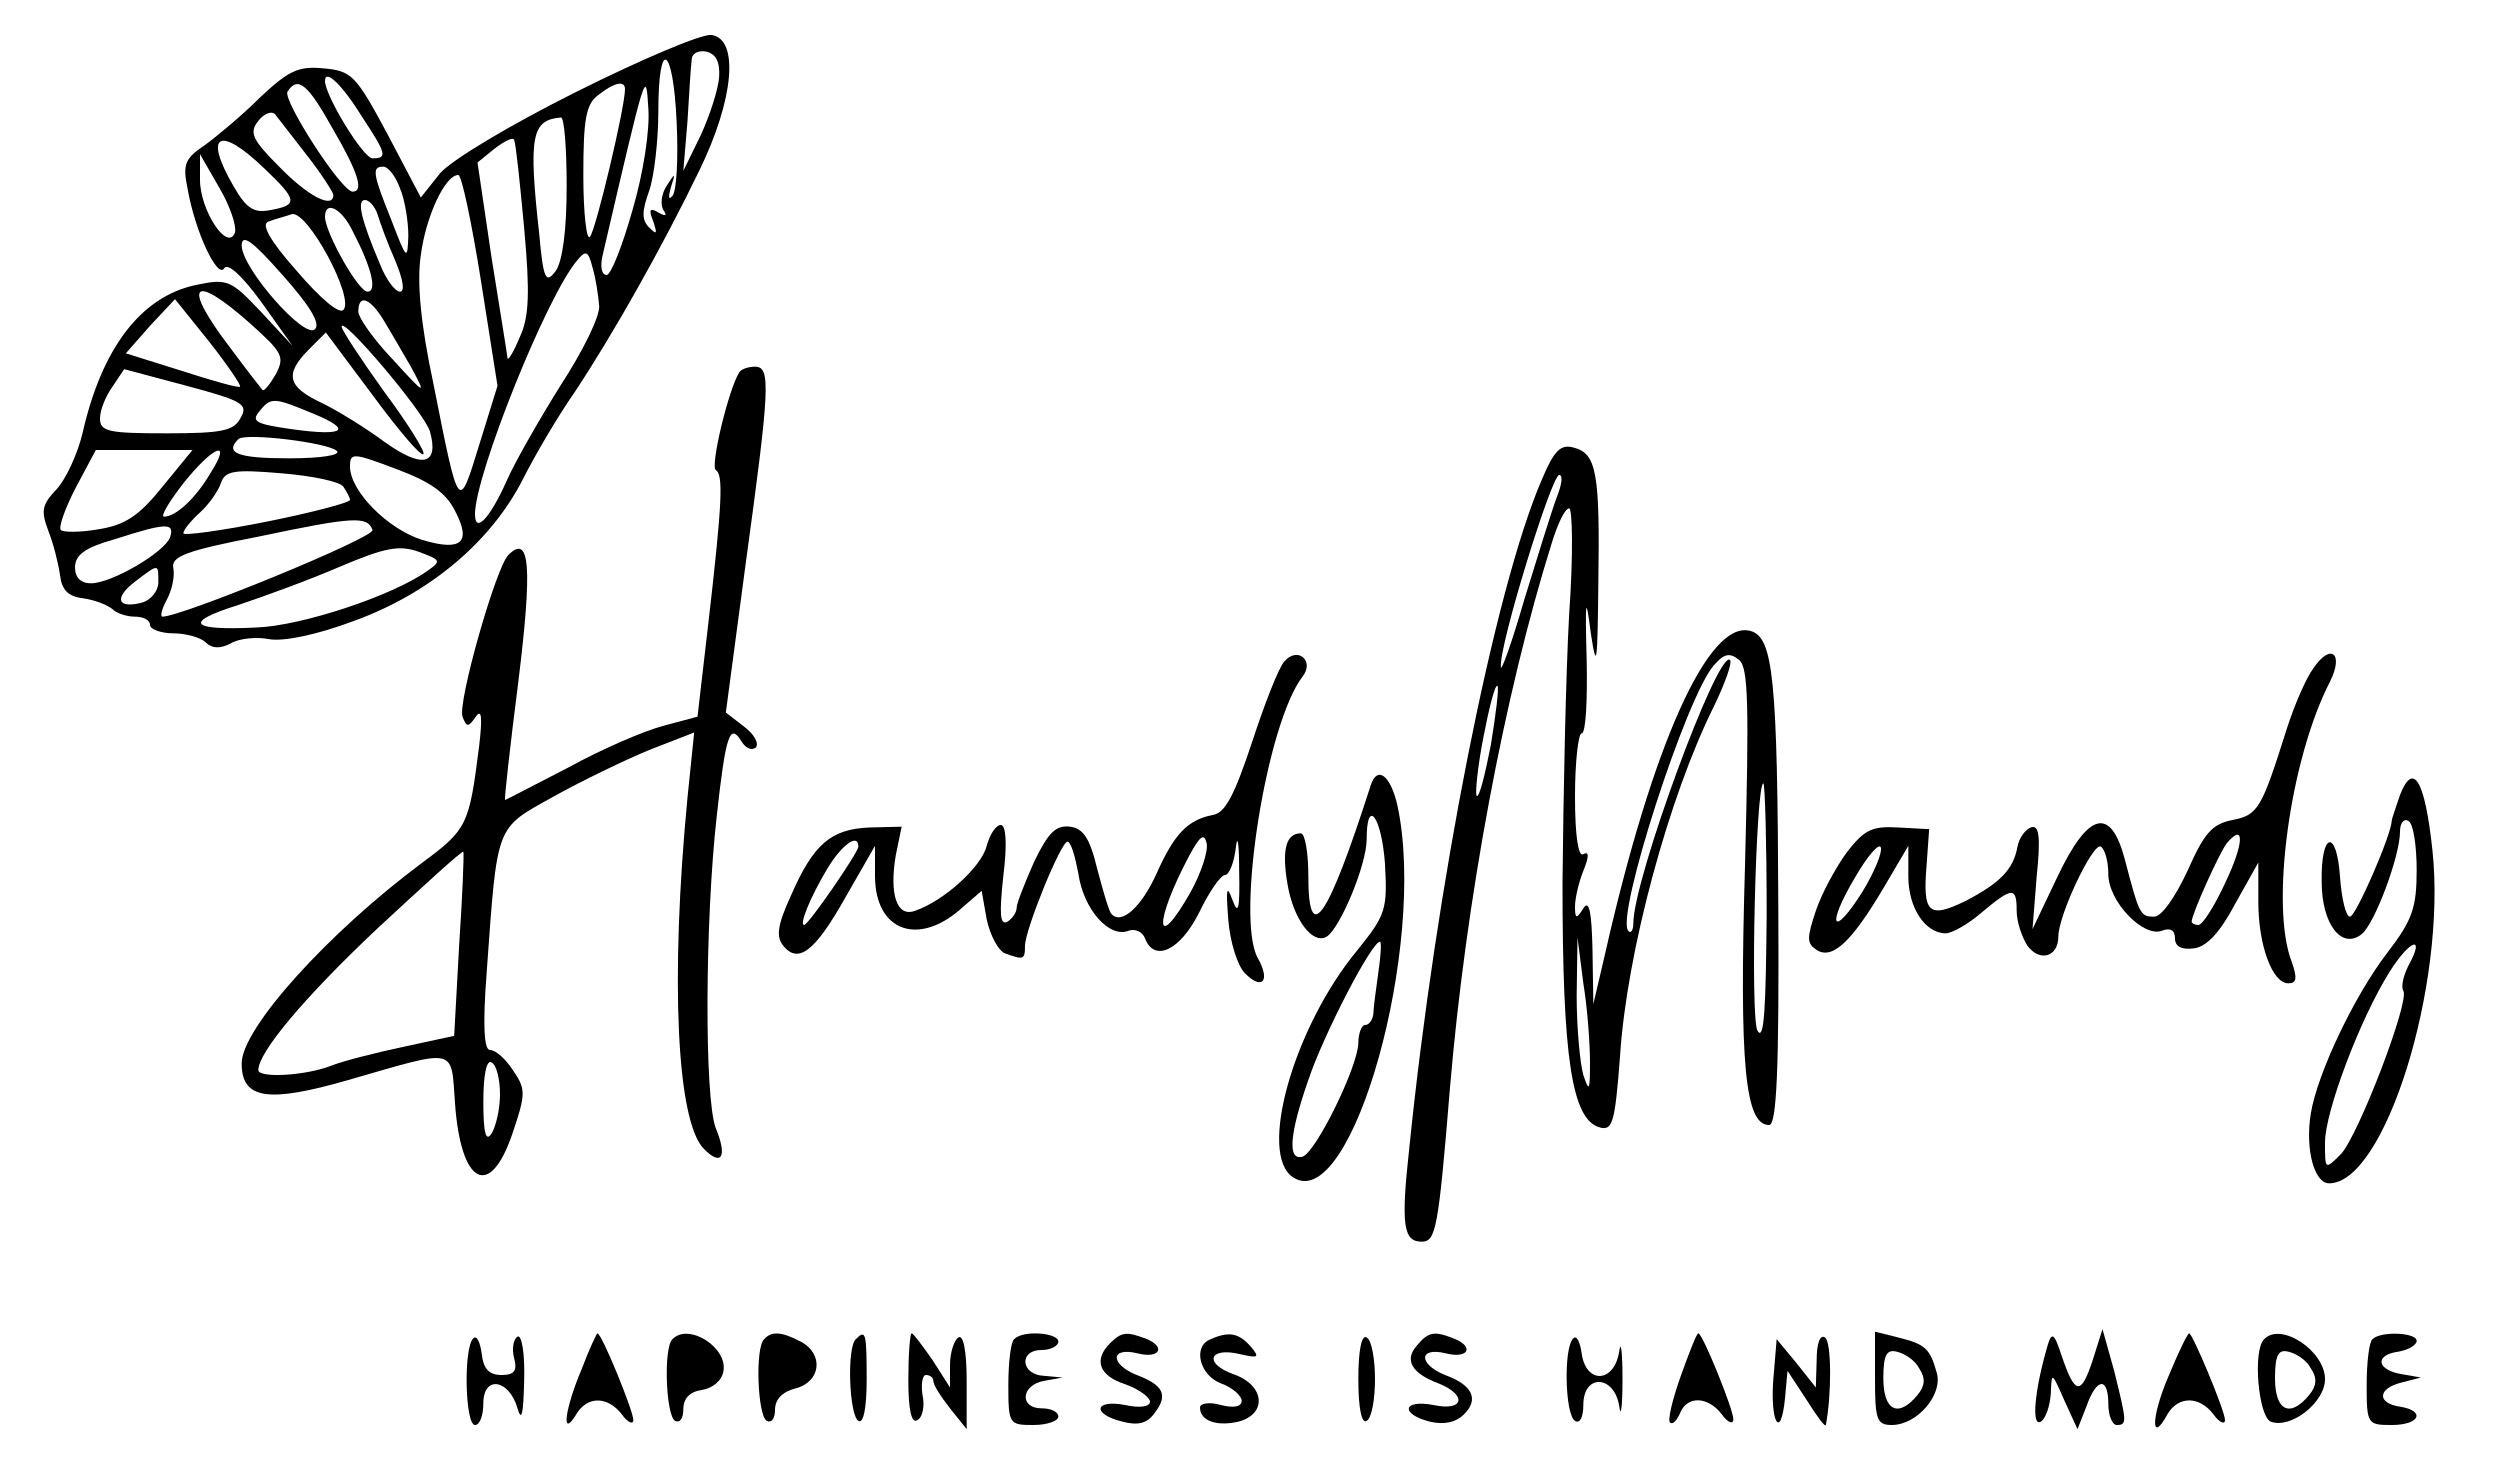 <?xml version="1.0" standalone="no"?>
<!DOCTYPE svg PUBLIC "-//W3C//DTD SVG 20010904//EN"
 "http://www.w3.org/TR/2001/REC-SVG-20010904/DTD/svg10.dtd">
<svg version="1.0" xmlns="http://www.w3.org/2000/svg"
 width="300pt" height="175pt" viewBox="0 0 300 175"
 preserveAspectRatio="xMidYMid meet">
<g transform="translate(0,175) scale(0.1,-0.1)"
fill="#000000" stroke="none">
<path d="M692 1640 c-82 -41 -150 -82 -164 -98 l-23 -29 -40 76 c-38 71 -43
76 -77 79 -30 3 -42 -3 -76 -35 -21 -21 -51 -46 -66 -57 -24 -16 -27 -23 -21
-52 9 -52 36 -109 44 -96 4 7 21 -8 45 -41 l37 -52 -38 41 c-36 38 -40 40 -78
32 -66 -14 -113 -76 -136 -178 -6 -25 -20 -55 -31 -67 -18 -19 -19 -26 -10
-50 6 -15 12 -39 14 -53 2 -18 10 -26 28 -28 14 -2 29 -8 35 -13 5 -5 17 -9
27 -9 10 0 18 -4 18 -10 0 -5 13 -10 28 -10 15 0 33 -5 39 -11 7 -7 17 -8 30
-1 10 6 31 8 46 5 17 -3 57 5 102 22 91 33 164 95 202 169 14 28 42 76 63 106
45 68 104 172 149 265 42 86 48 158 15 163 -11 2 -84 -29 -162 -68z m171 18
c-1 -15 -11 -46 -22 -70 l-21 -43 5 60 c2 33 4 66 5 73 0 8 8 12 18 10 11 -3
16 -12 15 -30z m-51 -55 c2 -43 0 -82 -5 -88 -5 -6 -5 -1 -2 10 6 18 5 18 -5
2 -6 -9 -8 -22 -4 -29 5 -7 3 -8 -6 -3 -10 6 -12 4 -6 -11 5 -15 4 -16 -5 -7
-9 9 -9 19 0 44 6 17 11 61 11 95 0 91 18 79 22 -13z m-377 6 c29 -44 30 -49
12 -49 -11 0 -57 75 -57 93 0 15 21 -5 45 -44z m324 -111 c-12 -43 -26 -78
-31 -78 -6 0 -8 10 -5 23 53 228 52 224 55 177 2 -26 -6 -78 -19 -122z m-360
98 c31 -53 38 -76 24 -76 -14 1 -84 110 -78 120 12 19 24 10 54 -44z m351 47
c0 -22 -35 -169 -42 -177 -4 -6 -8 28 -8 73 0 68 3 86 18 97 19 15 32 18 32 7z
m-382 -79 c18 -23 32 -45 32 -48 0 -17 -30 -2 -65 34 -33 33 -36 41 -25 55 7
9 16 12 20 8 3 -4 21 -27 38 -49z m312 -37 c0 -54 -5 -90 -13 -102 -12 -16
-15 -11 -20 45 -13 117 -9 136 26 139 4 1 7 -36 7 -82z m-51 -51 c7 -77 6
-106 -5 -130 -7 -17 -14 -29 -15 -26 0 3 -9 57 -19 120 l-17 115 21 17 c12 9
22 14 23 10 2 -4 7 -52 12 -106z m-312 72 c40 -38 41 -44 8 -50 -20 -4 -29 1
-45 29 -36 62 -17 73 37 21z m-35 -77 c-9 -24 -42 27 -42 63 l0 31 23 -40 c13
-22 21 -46 19 -54z m198 53 c6 -14 10 -40 10 -57 -1 -30 -2 -29 -20 18 -23 57
-24 65 -10 65 6 0 15 -12 20 -26z m97 -110 l20 -127 -22 -71 c-25 -81 -24 -82
-55 74 -15 70 -20 121 -15 154 6 46 29 96 45 96 4 0 16 -57 27 -126z m-124 79
c3 -10 12 -35 21 -55 10 -24 12 -38 6 -38 -6 0 -17 15 -24 33 -23 54 -28 77
-18 77 5 0 12 -8 15 -17z m-41 -115 c-5 -5 -27 13 -56 47 -32 36 -43 56 -34
59 7 3 20 6 28 9 19 5 76 -101 62 -115z m11 95 c23 -44 30 -73 18 -73 -11 0
-51 71 -51 90 0 20 20 10 33 -17z m-45 -118 c-12 -13 -87 72 -88 100 0 15 12
7 49 -35 32 -36 46 -58 39 -65z m341 28 c1 -13 -20 -55 -46 -95 -25 -40 -55
-92 -65 -115 -20 -45 -38 -64 -38 -40 0 47 86 262 123 305 10 12 13 11 18 -9
4 -13 7 -34 8 -46z m-419 -21 c39 -35 42 -40 31 -61 -7 -12 -14 -21 -16 -19
-1 1 -19 24 -39 51 -58 76 -46 91 24 29z m-12 -76 c-1 -2 -33 7 -70 19 l-67
21 29 33 30 32 41 -51 c22 -28 39 -53 37 -54z m171 82 c8 -13 23 -39 34 -58
19 -35 18 -35 -22 9 -23 24 -41 50 -41 57 0 21 13 17 29 -8z m57 -136 c11 -40
-9 -45 -55 -12 -23 17 -57 38 -76 47 -40 19 -44 34 -14 64 l20 20 56 -75 c31
-42 58 -74 61 -71 3 2 -18 36 -47 75 -28 39 -51 74 -51 78 0 14 100 -104 106
-126z m-227 17 c-8 -16 -22 -19 -89 -19 -70 0 -80 2 -80 18 0 10 7 27 15 38
l14 21 75 -20 c67 -18 74 -22 65 -38z m86 5 c49 -20 39 -28 -25 -19 -42 6 -49
9 -39 21 14 18 18 17 64 -2z m29 -45 c6 -5 -18 -9 -57 -9 -61 0 -78 6 -61 23
8 8 107 -4 118 -14z m-209 -43 c-28 -35 -45 -46 -76 -51 -22 -4 -43 -4 -46 -1
-3 3 5 26 18 51 l24 45 58 0 58 0 -36 -44z m58 17 c-18 -31 -42 -53 -56 -53
-5 0 6 18 23 40 36 45 59 54 33 13z m293 -46 c20 -38 8 -49 -39 -35 -42 13
-87 59 -87 88 0 17 3 17 56 -3 40 -15 59 -28 70 -50z m-134 29 c4 -6 8 -13 8
-16 0 -3 -45 -15 -100 -26 -55 -11 -100 -17 -100 -14 0 4 9 15 20 25 11 10 22
26 25 35 5 15 15 17 73 12 37 -3 70 -10 74 -16z m35 -52 c3 -9 -229 -104 -252
-104 -3 0 -1 9 5 20 6 11 10 28 8 38 -3 14 14 21 102 38 114 24 131 25 137 8z
m-243 -9 c-7 -18 -70 -55 -95 -55 -12 0 -19 7 -19 19 0 15 12 24 48 34 62 20
72 20 66 2z m309 -40 c-42 -30 -151 -66 -205 -68 -80 -4 -89 6 -22 27 30 10
85 30 122 46 54 23 71 26 94 18 27 -10 28 -11 11 -23z m-323 -14 c0 -10 -9
-21 -19 -24 -30 -8 -35 5 -9 25 29 22 28 22 28 -1z"/>
<path d="M887 1303 c-13 -21 -35 -113 -28 -117 9 -6 8 -37 -9 -184 l-13 -112
-41 -11 c-23 -6 -74 -28 -114 -50 -41 -21 -75 -39 -76 -39 -1 0 6 64 16 142
17 138 14 178 -12 152 -15 -15 -61 -177 -55 -194 5 -13 7 -13 16 0 7 10 8 -1
4 -35 -12 -95 -14 -100 -68 -140 -113 -84 -217 -199 -217 -241 0 -43 31 -48
128 -20 132 38 123 40 128 -28 7 -98 42 -116 69 -36 16 47 16 53 1 75 -9 14
-21 25 -28 25 -7 0 -9 28 -4 93 13 180 10 172 80 211 34 19 86 44 115 56 l54
21 -8 -78 c-21 -218 -13 -390 20 -422 21 -21 28 -9 14 25 -14 36 -13 249 1
374 11 100 16 113 30 90 5 -8 12 -11 17 -7 4 5 -2 16 -14 25 l-22 17 24 180
c29 211 30 235 11 235 -8 0 -17 -3 -19 -7z m-336 -687 l-6 -109 -60 -13 c-33
-7 -73 -17 -88 -23 -31 -12 -87 -15 -87 -5 0 21 54 86 142 169 56 52 102 94
104 93 1 -2 -1 -52 -5 -112z m49 -179 c0 -18 -5 -39 -10 -47 -7 -11 -10 0 -10
38 0 33 4 51 10 47 6 -3 10 -21 10 -38z"/>
<path d="M1850 1174 c-57 -132 -127 -488 -159 -803 -10 -91 -7 -111 15 -111
17 0 20 14 34 185 19 224 65 471 122 653 7 23 16 42 21 42 4 0 5 -57 0 -127
-4 -71 -7 -216 -8 -323 0 -209 11 -284 45 -293 15 -4 18 6 24 85 8 126 59 313
113 421 13 27 22 52 19 55 -14 14 -116 -263 -116 -316 0 -8 -3 -13 -6 -9 -16
16 70 283 103 319 12 14 19 15 30 6 11 -9 12 -53 7 -247 -7 -239 0 -311 29
-311 9 0 12 67 11 258 -1 280 -6 328 -34 335 -50 13 -117 -136 -174 -388 l-14
-60 -1 65 c-1 46 -4 61 -11 50 -8 -13 -10 -13 -10 2 0 9 4 28 10 43 7 17 7 24
0 20 -6 -4 -10 22 -10 69 0 42 4 76 8 76 5 0 7 39 6 88 -2 74 -1 79 5 32 7
-46 8 -37 9 60 2 133 -2 156 -30 163 -15 4 -23 -3 -38 -39z m18 -21 c-6 -16
-23 -71 -39 -123 -15 -52 -28 -88 -28 -80 -2 26 61 230 70 230 5 0 3 -12 -3
-27z m-79 -297 c-7 -36 -14 -64 -17 -61 -2 2 1 34 8 70 7 36 14 64 17 62 2 -3
-2 -34 -8 -71z m331 -203 c-1 -114 -3 -153 -11 -140 -9 16 -2 297 7 297 2 0 4
-71 4 -157z m-212 -178 c0 -34 -1 -36 -8 -15 -4 14 -8 57 -8 95 l1 70 7 -55
c5 -30 8 -73 8 -95z"/>
<path d="M1541 956 c-7 -8 -24 -52 -39 -98 -21 -63 -32 -84 -47 -86 -30 -6
-46 -23 -67 -70 -18 -40 -42 -62 -54 -49 -3 2 -10 27 -17 53 -9 38 -17 50 -33
52 -17 2 -26 -7 -43 -42 -11 -25 -21 -50 -21 -55 0 -6 -5 -13 -11 -17 -9 -5
-10 9 -5 55 5 40 3 61 -3 61 -6 0 -13 -11 -17 -25 -6 -25 -51 -66 -86 -78 -22
-8 -31 20 -23 67 l7 34 -39 -1 c-46 -2 -67 -20 -94 -82 -16 -35 -18 -49 -9
-60 18 -22 38 -7 75 59 l35 61 0 -36 c0 -67 53 -86 106 -37 l22 19 6 -34 c4
-19 14 -38 22 -41 22 -8 24 -8 24 9 0 19 43 125 51 125 4 0 9 -17 13 -38 6
-43 37 -78 60 -69 8 3 17 -1 20 -9 11 -29 42 -15 65 31 12 25 26 45 31 45 5 0
11 15 13 33 2 17 4 5 4 -28 1 -46 -1 -54 -8 -35 -7 19 -8 14 -5 -24 2 -26 11
-55 20 -64 21 -21 31 -9 15 19 -26 49 11 281 54 337 15 19 -6 37 -22 18z
m-112 -276 c-43 -76 -45 -38 -2 43 13 24 18 28 21 15 2 -10 -7 -36 -19 -58z
m-399 54 c0 -7 -60 -94 -65 -94 -6 0 6 31 28 68 17 28 37 43 37 26z"/>
<path d="M2776 948 c-9 -12 -23 -45 -32 -73 -30 -95 -34 -103 -65 -109 -25 -5
-34 -16 -54 -61 -15 -32 -31 -55 -40 -55 -17 0 -18 3 -35 68 -17 65 -44 58
-81 -20 l-30 -63 5 63 c5 48 3 63 -7 59 -6 -2 -14 -12 -16 -23 -5 -27 -20 -43
-62 -65 -45 -22 -52 -15 -47 44 l3 42 -37 2 c-32 2 -41 -3 -62 -30 -13 -18
-30 -49 -37 -70 -11 -33 -11 -39 1 -47 19 -12 42 10 80 74 l30 51 0 -37 c0
-37 20 -68 45 -68 7 0 27 11 43 25 37 31 42 31 42 2 0 -13 6 -31 13 -42 15
-20 37 -13 37 11 0 26 42 114 51 108 5 -3 9 -18 9 -33 0 -33 42 -76 64 -68 10
4 16 1 16 -9 0 -10 8 -14 23 -12 15 2 31 19 49 53 l28 50 0 -47 c0 -53 17 -98
36 -98 10 0 11 6 4 26 -26 67 -2 243 46 336 17 34 1 47 -20 16z m-106 -258
c-13 -28 -27 -50 -32 -50 -4 0 -8 2 -8 4 0 9 33 82 42 94 22 26 21 0 -2 -48z
m-435 -10 c-36 -57 -44 -42 -9 17 15 26 29 42 31 36 2 -6 -8 -30 -22 -53z"/>
<path d="M1645 808 c-52 -162 -75 -195 -75 -109 0 28 -4 51 -9 51 -18 0 -23
-20 -16 -61 7 -42 30 -73 47 -63 16 10 48 86 48 117 0 51 18 27 22 -30 3 -54
1 -61 -33 -103 -77 -93 -120 -246 -77 -273 70 -45 161 278 125 446 -8 36 -24
49 -32 25z m9 -225 c-3 -21 -6 -44 -6 -50 -1 -7 -5 -13 -10 -13 -4 0 -8 -10
-8 -22 -1 -29 -51 -131 -67 -136 -18 -5 -16 26 7 92 18 54 76 166 86 166 2 0
1 -17 -2 -37z"/>
<path d="M2880 796 c-5 -15 -10 -29 -10 -31 0 -16 -43 -115 -50 -115 -5 0 -10
21 -12 48 -4 58 -23 54 -22 -6 0 -51 24 -82 48 -63 16 13 46 94 46 123 0 11 5
16 10 13 6 -3 10 -30 10 -59 0 -45 -5 -60 -35 -99 -40 -52 -84 -145 -92 -193
-7 -43 4 -84 22 -84 67 0 141 238 124 399 -9 85 -23 108 -39 67z m10 -205 c-6
-12 -9 -25 -6 -30 8 -12 -54 -174 -75 -196 -19 -19 -19 -19 -19 14 0 37 42
148 77 204 25 40 44 46 23 8z"/>
<path d="M568 144 c-12 -11 -10 -104 2 -104 6 0 10 12 10 26 0 34 31 29 41 -6
5 -17 7 -7 8 33 1 33 -3 56 -8 53 -5 -3 -7 -15 -4 -26 4 -15 0 -20 -15 -20
-15 0 -22 7 -24 26 -2 14 -6 22 -10 18z"/>
<path d="M698 107 c-20 -47 -25 -84 -7 -55 13 23 38 23 55 1 7 -10 14 -13 14
-7 0 11 -38 104 -43 104 -1 0 -10 -19 -19 -43z"/>
<path d="M807 143 c-11 -10 -8 -91 3 -98 6 -3 10 3 10 14 0 13 8 21 22 23 13
2 24 11 26 22 6 29 -42 59 -61 39z"/>
<path d="M917 143 c-11 -10 -8 -91 3 -98 6 -3 10 3 10 13 0 13 9 22 25 26 30
8 34 41 6 56 -23 12 -35 13 -44 3z"/>
<path d="M1027 143 c-11 -10 -8 -91 3 -98 6 -4 10 15 10 49 0 57 -1 61 -13 49z"/>
<path d="M1090 94 c0 -37 4 -53 11 -48 6 3 9 17 6 30 -2 13 0 24 4 24 5 0 9
-3 9 -7 0 -5 9 -19 20 -33 l20 -25 0 58 c0 36 -4 56 -10 52 -5 -3 -10 -18 -10
-33 l0 -27 -21 33 c-12 17 -23 32 -25 32 -2 0 -4 -25 -4 -56z"/>
<path d="M1217 143 c-4 -3 -7 -28 -7 -55 0 -47 1 -48 30 -48 17 0 30 5 30 10
0 6 -9 10 -20 10 -27 0 -25 28 3 33 l22 4 -22 2 c-28 1 -31 31 -3 31 11 0 20
5 20 10 0 11 -43 14 -53 3z"/>
<path d="M1332 138 c-20 -20 -13 -39 18 -49 17 -6 30 -16 30 -21 0 -6 -12 -8
-30 -4 -37 7 -40 -11 -3 -20 19 -5 30 -2 39 11 16 21 10 33 -22 45 -32 13 -32
34 1 26 27 -7 35 8 9 18 -22 8 -28 8 -42 -6z"/>
<path d="M1453 143 c-22 -8 -14 -43 12 -53 14 -5 25 -15 25 -21 0 -7 -9 -9
-25 -5 -14 4 -25 2 -25 -3 0 -16 20 -23 46 -17 35 9 32 44 -6 57 -36 13 -29
33 8 24 22 -5 24 -4 13 9 -14 16 -26 19 -48 9z"/>
<path d="M1630 95 c0 -35 4 -54 10 -50 6 3 10 26 10 50 0 24 -4 47 -10 50 -6
4 -10 -15 -10 -50z"/>
<path d="M1700 135 c-15 -17 -6 -33 26 -45 35 -14 31 -34 -6 -26 -37 7 -40
-11 -4 -20 17 -4 31 -1 41 9 18 18 10 35 -23 47 -32 13 -32 34 1 26 27 -7 35
8 9 18 -23 9 -30 8 -44 -9z"/>
<path d="M1888 144 c-12 -11 -10 -92 2 -99 6 -4 10 5 10 19 0 38 37 36 43 -1
2 -16 4 -1 4 32 0 33 -2 48 -4 33 -6 -38 -40 -39 -45 -2 -2 14 -6 22 -10 18z"/>
<path d="M2017 99 c-10 -28 -16 -53 -13 -56 3 -3 8 2 12 11 8 21 33 21 50 -1
7 -10 14 -13 14 -6 0 12 -37 103 -42 103 -2 0 -11 -23 -21 -51z"/>
<path d="M2180 118 l-1 -33 -23 29 -24 29 -4 -48 c-4 -52 9 -74 14 -23 l3 33
23 -35 c12 -19 22 -33 23 -30 7 36 7 100 -1 105 -6 4 -10 -7 -10 -27z"/>
<path d="M2250 96 c0 -49 2 -56 20 -56 31 0 62 37 54 63 -8 29 -14 34 -46 42
l-28 7 0 -56z m53 12 c8 -12 7 -21 -2 -32 -23 -28 -41 -19 -41 20 0 28 4 35
16 32 9 -2 22 -10 27 -20z"/>
<path d="M2457 135 c-15 -51 -20 -98 -8 -91 6 4 11 19 12 34 1 26 1 26 16 -8
l16 -35 11 28 c12 34 26 35 26 2 0 -14 5 -25 10 -25 13 0 12 4 -3 65 l-14 50
-12 -38 c-14 -42 -21 -41 -37 6 -9 28 -12 29 -17 12z"/>
<path d="M2602 98 c-21 -49 -21 -82 -1 -45 13 22 38 22 55 0 7 -10 14 -13 14
-7 0 11 -39 104 -43 104 -2 0 -13 -23 -25 -52z"/>
<path d="M2717 143 c-14 -13 -7 -93 8 -99 24 -9 65 23 65 51 0 34 -53 69 -73
48z m56 -35 c8 -12 7 -21 -2 -32 -23 -28 -41 -19 -41 20 0 28 4 35 16 32 9 -2
22 -10 27 -20z"/>
<path d="M2847 143 c-4 -3 -7 -28 -7 -55 0 -47 1 -48 30 -48 34 0 41 17 10 22
-28 4 -27 22 2 29 l23 6 -23 4 c-30 5 -33 23 -4 27 12 2 22 8 22 13 0 10 -43
12 -53 2z"/>
</g>
</svg>
